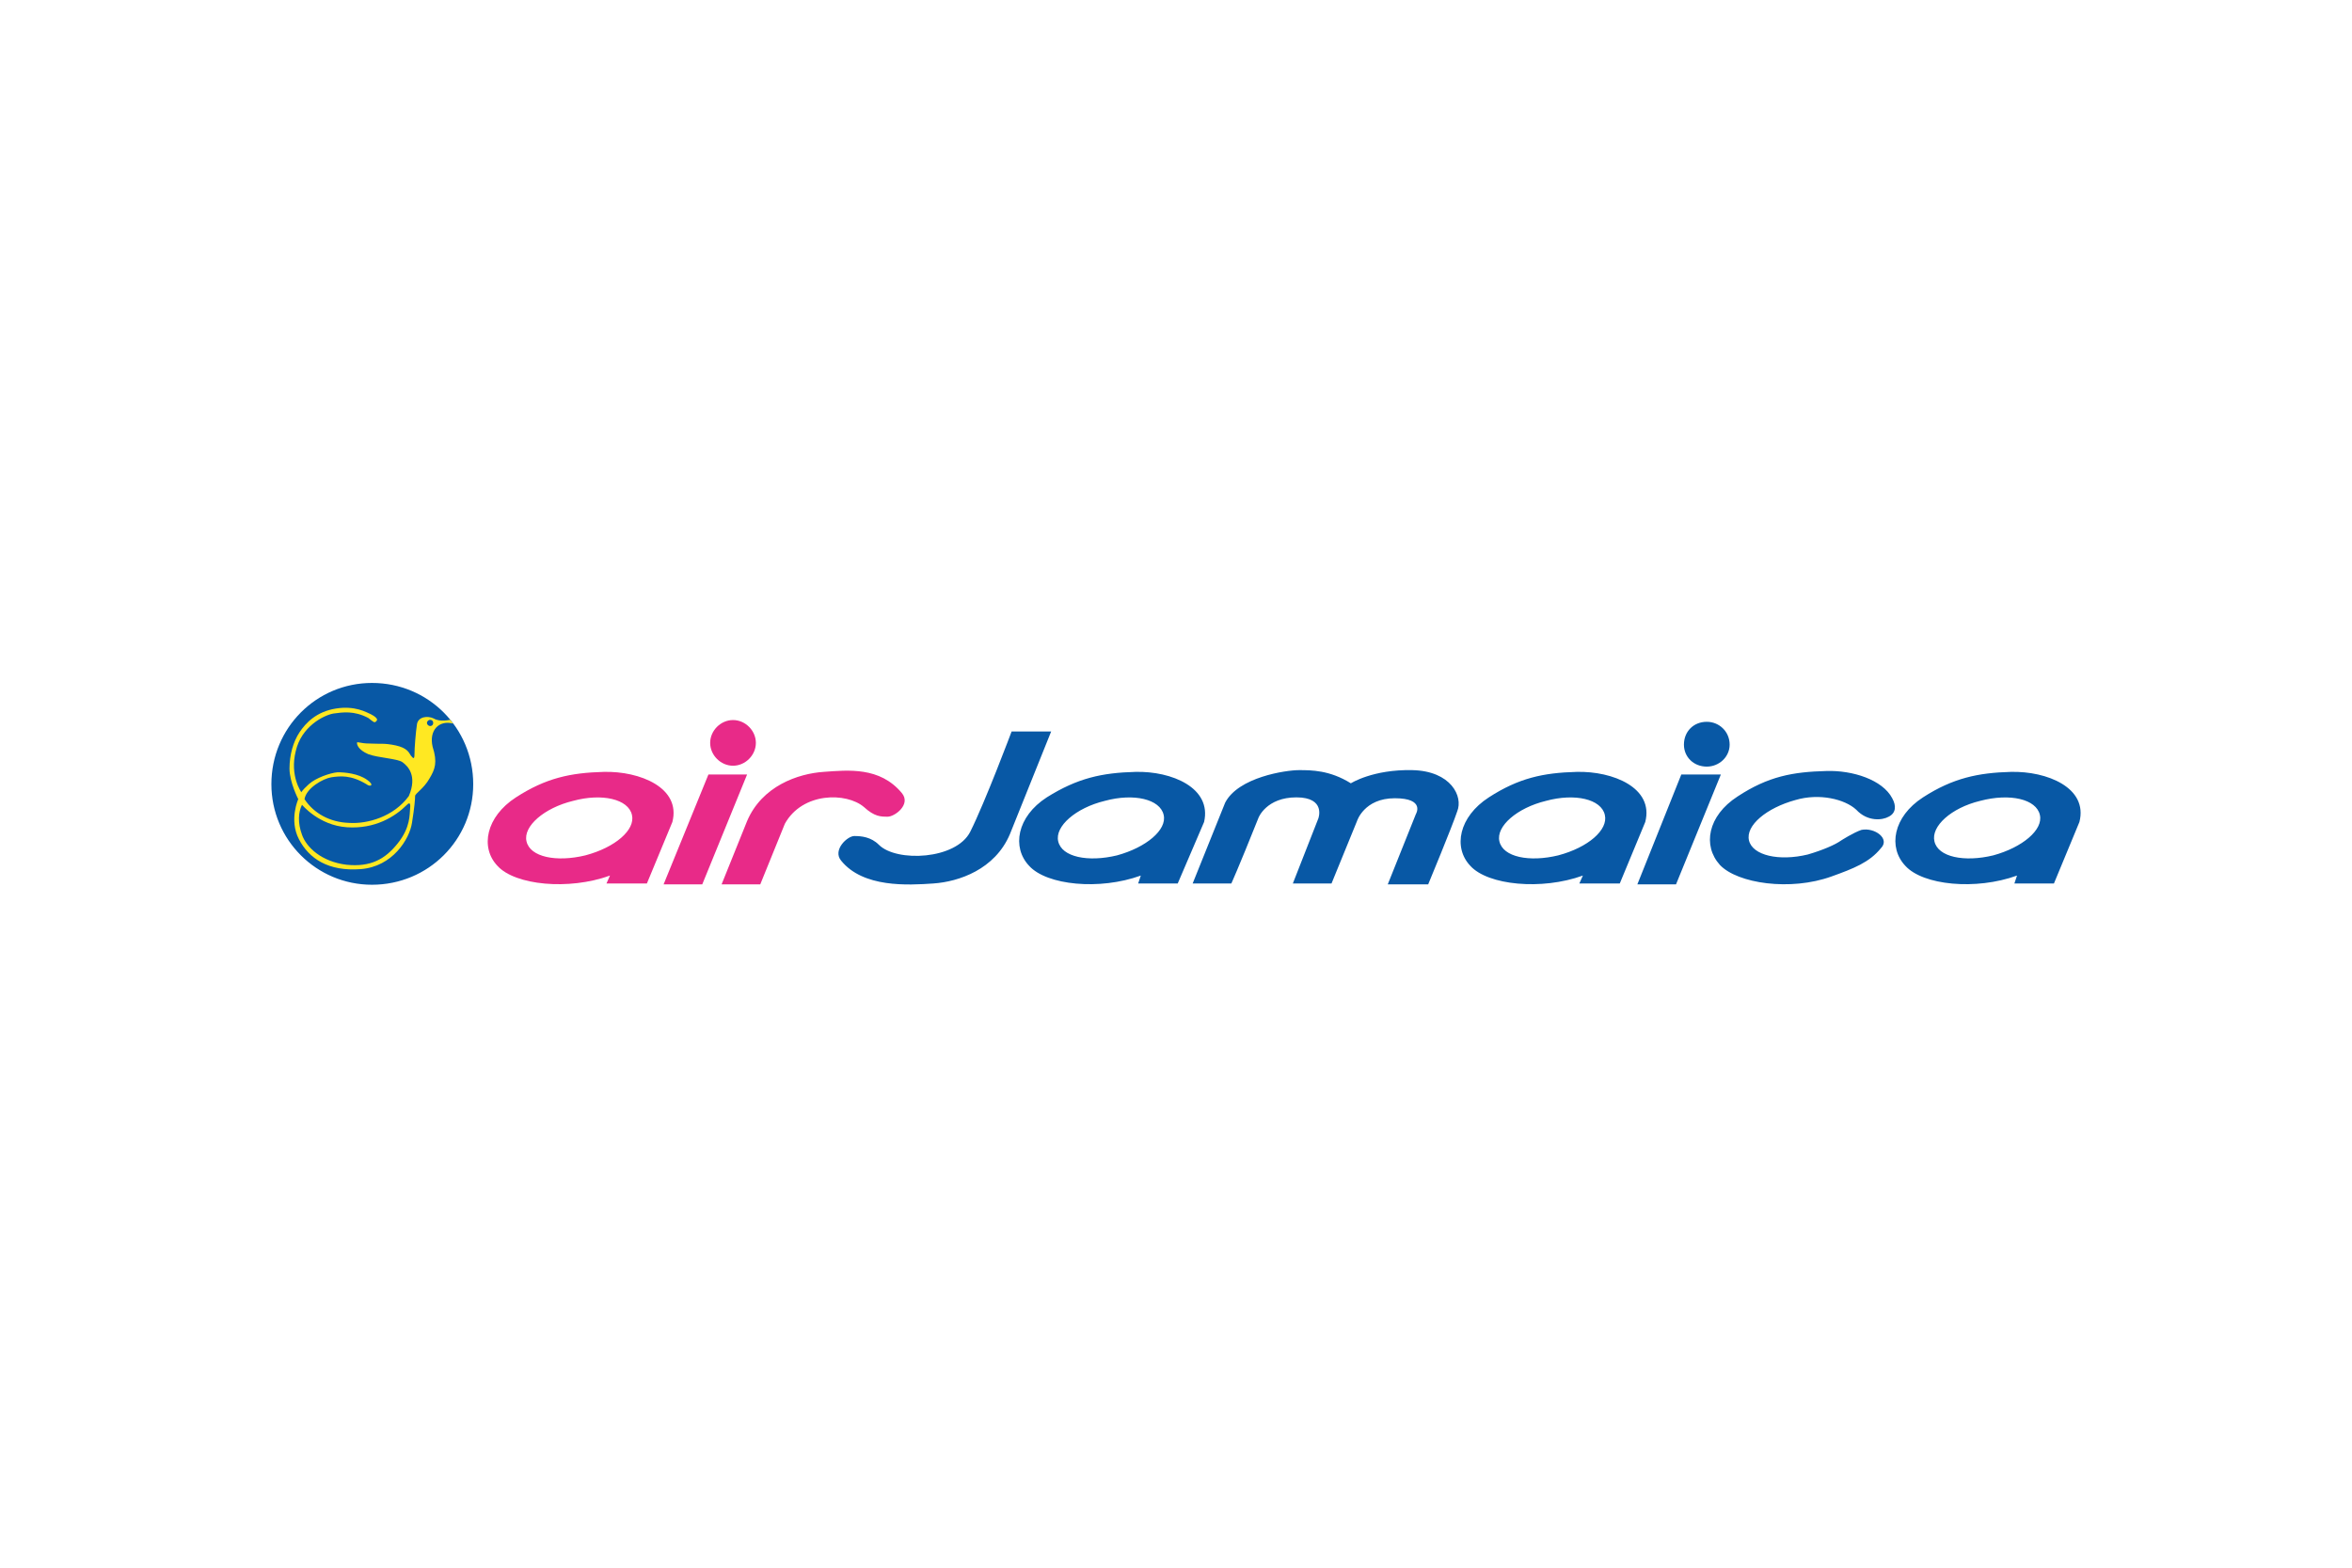 <svg width="480" height="320" viewBox="0 0 480 320" fill="none" xmlns="http://www.w3.org/2000/svg">
<path fill-rule="evenodd" clip-rule="evenodd" d="M124.487 178.723C116.057 181.772 105.116 180.697 101.529 176.749C97.942 172.981 99.196 166.704 105.296 162.761C111.394 158.813 116.417 157.737 123.232 157.558C130.586 157.379 139.015 160.787 137.221 167.784L132.019 180.337H123.77L124.487 178.723ZM116.954 163.476C111.036 164.911 106.73 168.678 107.448 171.726C108.165 174.955 113.547 176.034 119.464 174.599C125.563 172.981 129.688 169.397 128.971 166.349C128.254 163.116 122.873 161.862 116.954 163.476ZM149.596 156.303C152.108 156.303 154.259 154.151 154.259 151.639C154.259 149.129 152.108 146.977 149.596 146.977C147.085 146.977 144.932 149.129 144.932 151.639C144.933 154.151 147.085 156.303 149.596 156.303ZM135.428 180.516L144.575 158.096H152.466L143.319 180.516H135.428ZM160.179 168.139L155.156 180.516H147.265L152.466 167.603C155.516 160.428 162.87 157.917 168.071 157.557C173.092 157.199 179.55 156.481 184.033 161.861C186.007 164.194 182.598 166.704 181.163 166.704C179.729 166.704 178.473 166.704 176.32 164.735C172.734 161.684 163.765 161.684 160.179 168.139Z" fill="#E82A88"/>
<path fill-rule="evenodd" clip-rule="evenodd" d="M198.023 169.753C201.072 163.656 206.453 149.308 206.453 149.308H214.524L206.094 170.292C203.045 177.468 195.692 179.977 190.491 180.337C185.289 180.696 176.142 181.231 171.657 175.674C169.863 173.52 172.913 170.652 174.348 170.652C175.783 170.652 177.756 170.831 179.37 172.445C182.957 176.034 195.153 175.495 198.023 169.753ZM232.819 178.723C224.39 181.772 213.628 180.697 210.04 176.749C206.453 172.981 207.529 166.704 213.627 162.761C219.904 158.814 224.926 157.737 231.743 157.558C239.095 157.379 247.345 160.787 245.733 167.784L240.352 180.337H232.28L232.819 178.723ZM225.465 163.476C219.547 164.911 215.242 168.678 215.959 171.726C216.677 174.955 222.057 176.034 227.975 174.599C233.894 172.981 238.2 169.397 237.482 166.349C236.764 163.117 231.383 161.862 225.465 163.476ZM256.853 166.884C252.548 177.649 251.293 180.337 251.293 180.337H243.4L250.036 163.836C252.727 158.634 262.412 157.2 265.103 157.2C267.614 157.2 271.38 157.2 275.686 159.89C275.686 159.89 280.168 157.021 288.239 157.2C296.133 157.379 298.643 162.581 297.387 165.63C296.309 168.859 291.467 180.516 291.467 180.516H283.217L288.958 166.169C288.958 166.169 290.93 162.94 284.653 162.94C278.375 162.94 276.94 167.603 276.94 167.603L271.74 180.337H263.846L269.049 167.064C269.049 167.064 270.663 162.76 264.564 162.76C258.467 162.761 256.853 166.884 256.853 166.884ZM323.036 178.723C314.605 181.772 303.663 180.697 300.077 176.749C296.49 172.981 297.746 166.704 303.843 162.761C309.942 158.814 314.964 157.737 321.779 157.558C329.132 157.379 337.563 160.787 335.768 167.784L330.567 180.337H322.316L323.036 178.723ZM315.502 163.476C309.583 164.911 305.278 168.678 305.997 171.726C306.714 174.955 312.094 176.034 318.013 174.599C324.111 172.981 328.235 169.397 327.518 166.349C326.802 163.117 321.422 161.862 315.502 163.476ZM348.325 156.482C350.836 156.482 352.988 154.509 352.988 151.998C352.988 149.308 350.836 147.335 348.325 147.335C345.634 147.335 343.66 149.308 343.66 151.998C343.66 154.509 345.634 156.482 348.325 156.482ZM334.155 180.516L343.123 158.096H351.194L342.046 180.516H334.155ZM411.638 178.723C403.207 181.772 392.448 180.697 388.86 176.749C385.272 172.981 386.349 166.704 392.448 162.761C398.545 158.814 403.747 157.737 410.381 157.558C417.737 157.379 426.165 160.787 424.371 167.784L419.171 180.337H411.1L411.638 178.723ZM404.104 163.476C398.185 164.911 394.06 168.678 394.779 171.726C395.496 174.955 400.876 176.034 406.795 174.599C412.715 172.981 417.017 169.397 416.301 166.349C415.583 163.117 410.203 161.862 404.104 163.476ZM379.892 169.398C382.582 168.859 385.811 171.192 383.837 173.161C381.506 176.034 378.278 177.288 373.794 178.902C365.364 181.951 354.602 180.337 351.014 176.569C347.429 172.626 348.503 166.525 354.602 162.582C360.878 158.455 365.901 157.558 372.718 157.379C378.097 157.201 384.194 159.173 386.168 162.941C387.065 164.555 386.885 165.989 385.451 166.704C384.194 167.424 381.146 167.784 378.815 165.27C376.483 163.116 371.281 161.862 366.438 163.296C360.521 164.91 356.217 168.498 356.933 171.546C357.65 174.599 363.033 175.854 368.949 174.42C372 173.52 374.511 172.445 375.766 171.546C375.766 171.547 378.278 169.933 379.892 169.398ZM75.916 180.596C87.393 180.596 96.575 171.41 96.575 160.063C96.575 148.586 87.393 139.404 75.916 139.404C64.567 139.404 55.385 148.586 55.385 160.063C55.385 171.41 64.567 180.596 75.916 180.596Z" fill="#0858A5"/>
<path fill-rule="evenodd" clip-rule="evenodd" d="M92.494 147.694C89.561 146.929 87.52 149.097 88.285 152.413C89.306 155.599 88.796 157.003 87.648 158.915C86.501 160.956 84.715 161.976 84.715 162.485C84.715 163.125 84.588 164.783 84.078 167.967C83.567 171.283 80.126 176.898 73.621 177.407C66.991 177.916 63.036 175.24 60.997 171.283C58.956 167.331 60.87 163.125 60.87 163.125C60.87 163.125 59.083 159.681 59.083 156.874C59.083 154.069 59.849 151.392 61.124 149.477C62.399 147.565 64.568 145.27 68.521 144.632C72.474 143.995 74.77 145.397 75.663 145.78C76.427 146.163 77.32 146.801 76.81 147.184C76.427 147.694 76.173 147.311 75.152 146.546C72.219 145.015 69.924 145.398 68.011 145.653C65.97 146.036 61.507 148.331 60.359 153.304C59.083 158.405 61.507 161.721 61.507 161.721C61.507 161.721 61.507 161.466 63.036 160.063C64.44 158.788 67.372 157.767 68.902 157.639C70.433 157.639 73.11 157.895 74.897 159.169C76.554 160.317 75.534 160.7 74.77 160.063C71.581 158.149 69.413 158.404 67.628 158.659C65.969 158.915 62.526 160.828 62.144 163.124C64.057 166.055 67.372 167.84 71.198 167.967C75.024 168.226 80.38 166.695 83.44 162.484C85.226 158.277 83.185 156.364 82.165 155.599C81.145 154.833 77.192 154.706 75.152 153.94C73.111 153.049 72.856 152.029 72.856 151.646C72.856 151.262 73.367 151.773 75.535 151.773C77.703 151.9 78.341 151.646 80.763 152.156C83.059 152.666 83.44 153.558 83.823 154.195C84.333 154.832 84.588 155.088 84.588 153.94C84.588 152.665 84.844 149.476 85.098 147.82C85.354 146.289 87.266 146.035 88.542 146.672C89.817 147.437 91.856 146.927 91.856 146.927C91.856 146.927 91.984 147.056 92.494 147.694ZM87.776 148.204C88.158 148.204 88.413 147.948 88.413 147.565C88.413 147.184 88.158 146.928 87.776 146.928C87.52 146.928 87.137 147.184 87.137 147.565C87.137 147.949 87.52 148.204 87.776 148.204ZM61.633 170.393C62.526 172.942 65.588 175.876 70.688 176.512C75.662 177.025 78.594 175.368 81.145 172.179C83.823 168.863 83.567 166.182 83.694 165.038C83.823 163.888 83.567 163.761 83.058 164.27C80.635 166.696 76.553 169.245 70.815 168.863C65.077 168.481 61.633 164.27 61.633 164.27C60.869 165.801 60.742 167.967 61.633 170.393Z" fill="#FFE822"/>
</svg>

